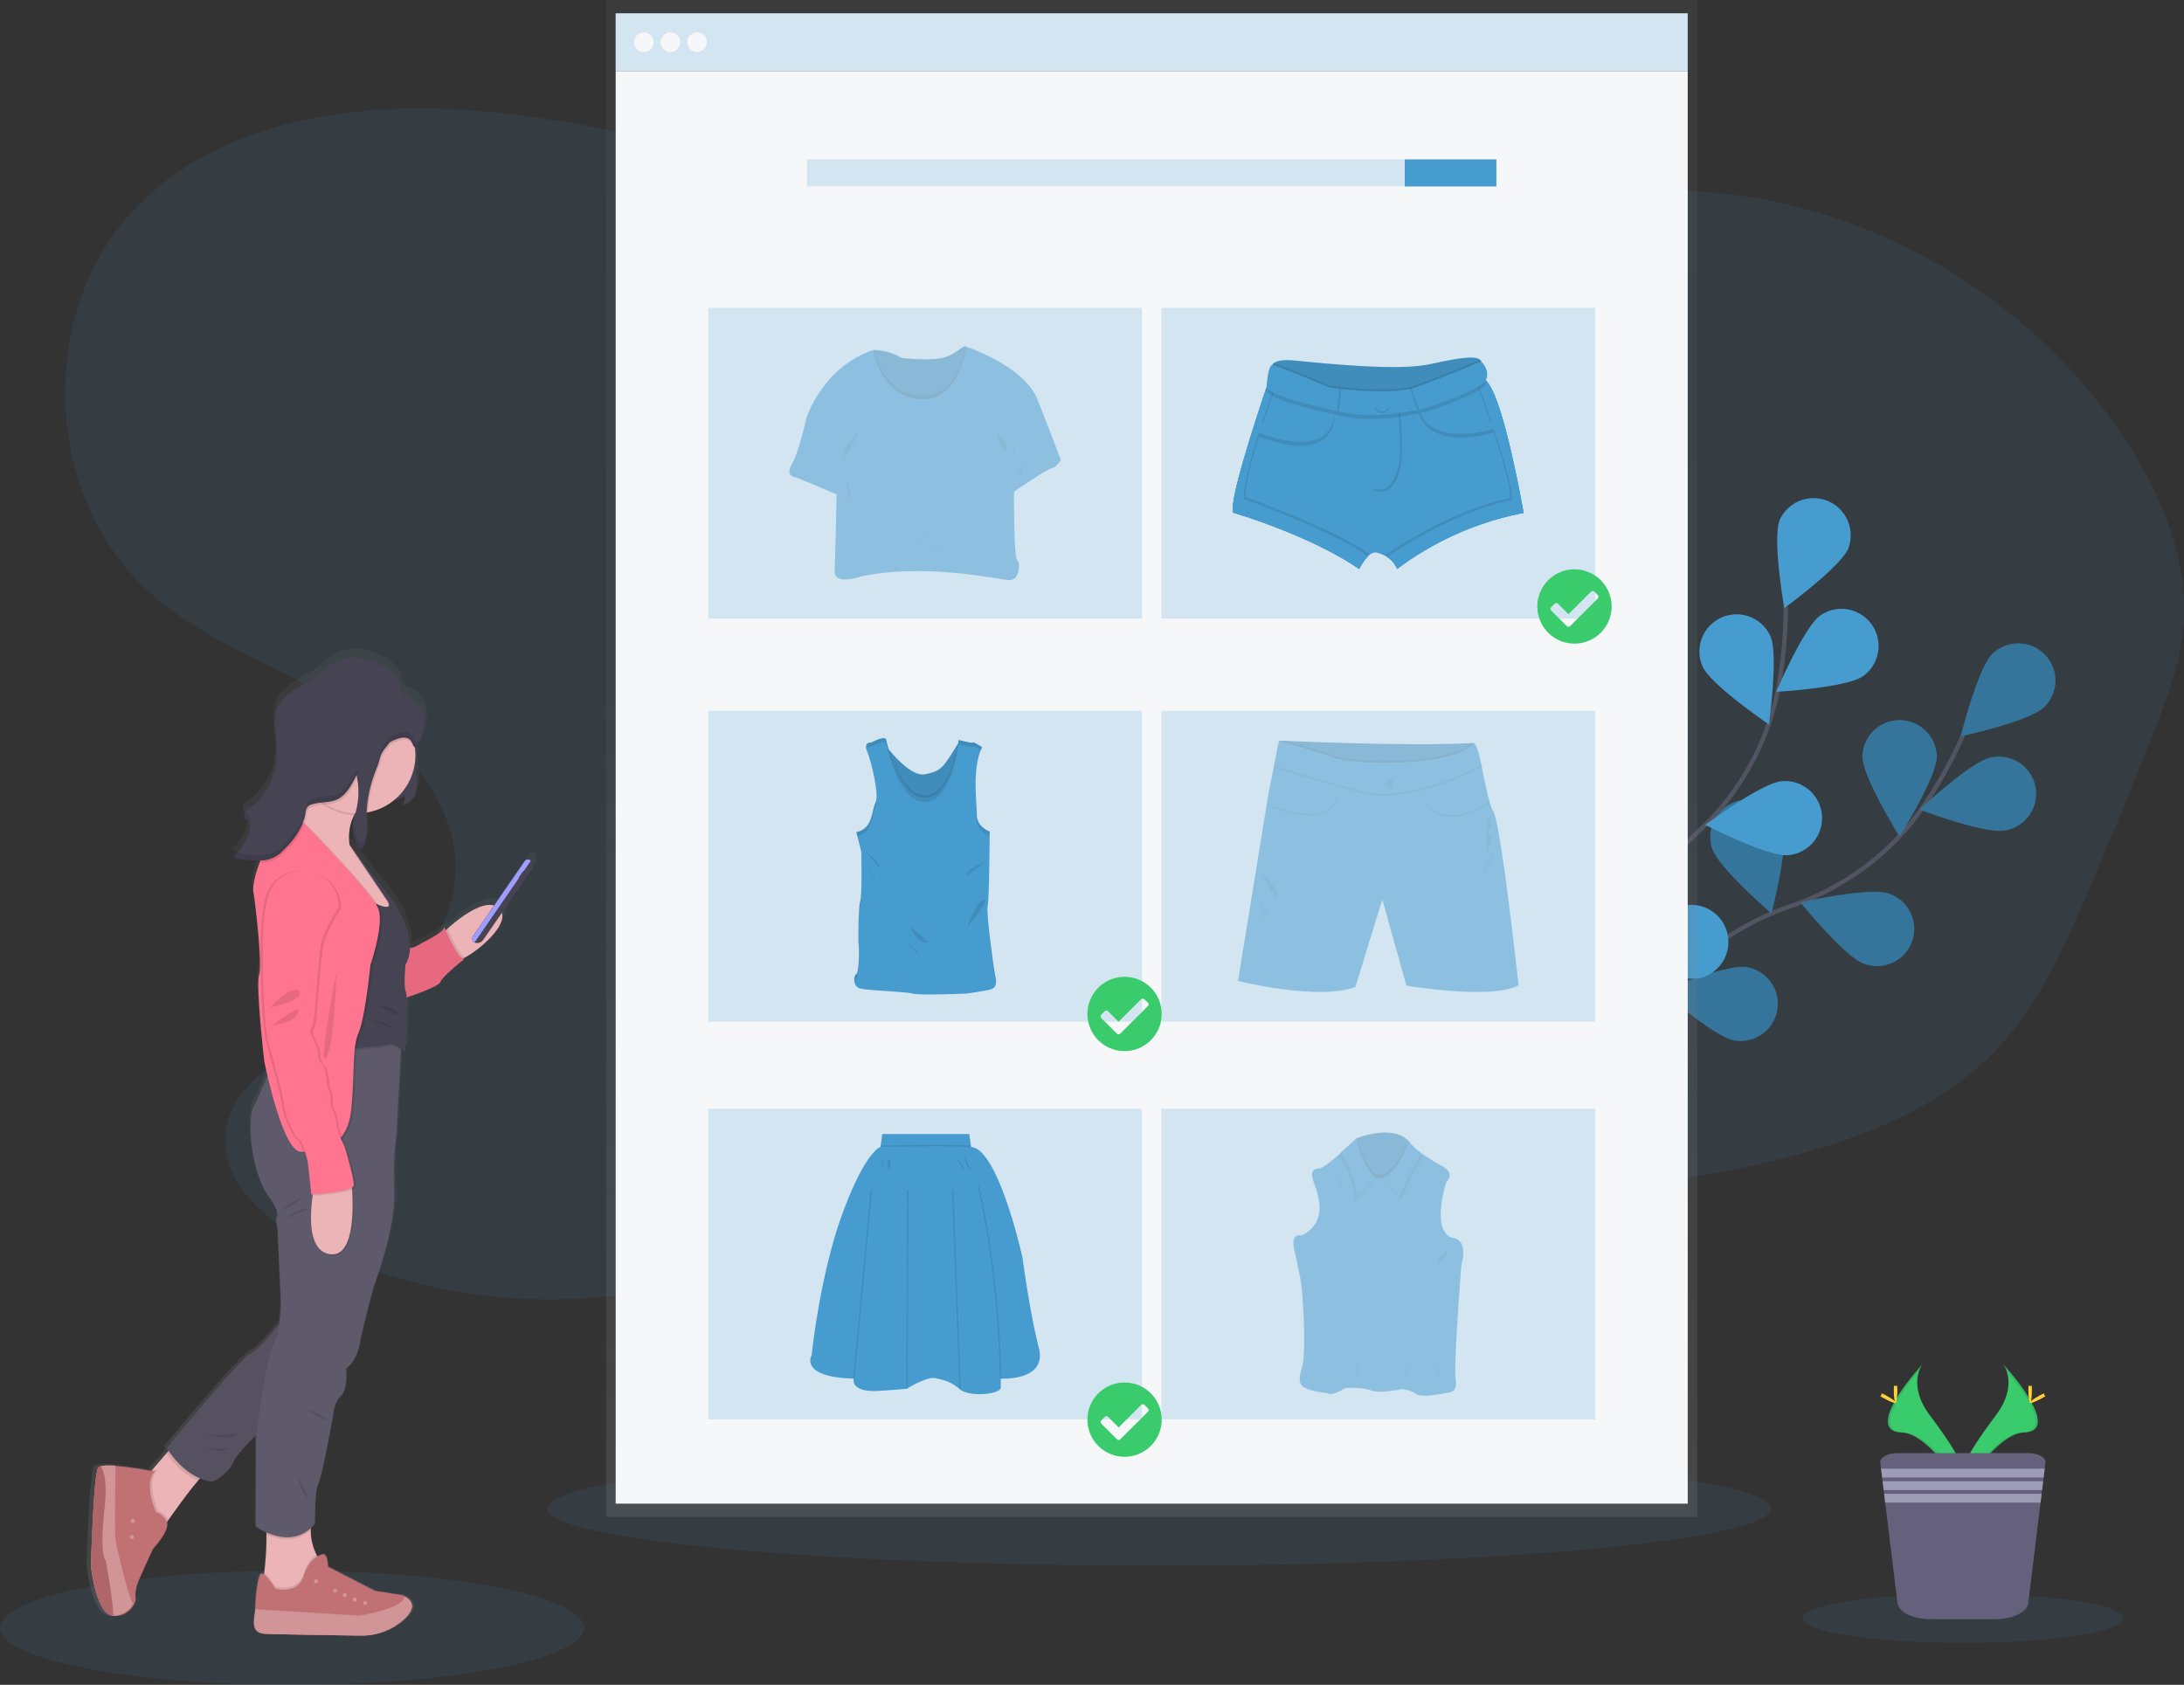 <svg xmlns="http://www.w3.org/2000/svg" xmlns:xlink="http://www.w3.org/1999/xlink" width="1015.56" height="783.53" viewBox="0 0 1015.56 783.53"><rect x="0" y="0" width="1015.56" height="783.53" fill="#333333" stroke="none"/><defs><linearGradient id="a" x1="535.54" x2="535.54" y1="705.46" gradientUnits="userSpaceOnUse"><stop offset="0" stop-color="gray" stop-opacity=".25"/><stop offset=".54" stop-color="gray" stop-opacity=".12"/><stop offset="1" stop-color="gray" stop-opacity=".1"/></linearGradient><linearGradient id="b" x1="237.19" x2="237.19" y1="818.89" y2="359.58" xlink:href="#a"/></defs><path fill="#479ccf" d="M637.08 126.32c-42.28 26.74-97.12 25-145.17 11.1s-92.2-38.69-139-56.3a490.89 490.89 0 0 0-122.13-28.76c-59.67-6.17-126.3 1.34-167.88 44.57-46.3 48.15-42.75 135 7.33 179.18 25.47 22.48 58.83 33.51 87.92 51.06s56 46.7 53.53 80.58c-2.29 31.36-28.95 55.43-56.54 70.53-21.33 11.67-47.6 24.41-50.17 48.58-2.48 23.39 19.6 41.72 40.69 52.14 68.8 34 153.56 33.67 222.09-.86 24.45-12.32 46.93-28.7 72.57-38.3 67.33-25.21 141.51.17 212.8 9.45a469.33 469.33 0 0 0 181-11.91c35.3-9.42 70.74-23.82 95.54-50.65 17.88-19.35 29-43.83 39.49-68q16.73-38.68 32.16-77.9c6.18-15.7 12.26-31.7 13.85-48.5 2.89-30.43-9.28-60.51-25.87-86.2-39.4-60.99-105.71-103.87-177.51-114.76s-147.79 10.4-203.49 56.93" opacity=".1"/><ellipse cx="135.74" cy="756.99" fill="#479ccf" opacity=".1" rx="135.74" ry="26.54"/><ellipse cx="538.99" cy="701.56" fill="#479ccf" opacity=".1" rx="284.54" ry="26.54"/><path fill="none" stroke="#535461" stroke-miterlimit="10" stroke-width="2" d="M732.13 512.6s39.89-70.66 100-91c25.21-8.55 47.22-24.62 62.27-46.58a207.22 207.22 0 0 0 18.38-33.07"/><path fill="#479ccf" d="M950.51 328.89c-6.85 6.64-38.73 13.51-38.73 13.51s7.83-31.65 14.67-38.3a17.273 17.273 0 0 1 24.06 24.79zm-18.03 57.29c-9.36 1.85-39.85-9.71-39.85-9.71s23.77-22.32 33.12-24.18a17.28 17.28 0 1 1 6.73 33.89zm-65.7 61.99c-9-3.12-29.5-28.49-29.5-28.49s31.79-7.28 40.8-4.16a17.28 17.28 0 1 1-11.3 32.65zm-60.21 35.71c-9.41-1.55-33.89-23.11-33.89-23.11s30.1-12.54 39.51-11a17.27 17.27 0 1 1-5.62 34.08zm59.47-132.11c0 9.54 17.26 37.21 17.26 37.21s17.28-27.66 17.29-37.2a17.28 17.28 0 0 0-34.55 0zm-69.92 42.63c2.85 9.1 27.59 30.34 27.59 30.34s8.22-31.56 5.37-40.66a17.288 17.288 0 1 0-33 10.32zm-62.28 50.79c1.27 9.46 22.08 34.57 22.08 34.57s13.43-29.71 12.16-39.17a17.274 17.274 0 1 0-34.24 4.6z"/><path d="M950.51 328.89c-6.85 6.64-38.73 13.51-38.73 13.51s7.83-31.65 14.67-38.3a17.273 17.273 0 0 1 24.06 24.79zm-18.03 57.29c-9.36 1.85-39.85-9.71-39.85-9.71s23.77-22.32 33.12-24.18a17.28 17.28 0 1 1 6.73 33.89zm-65.7 61.99c-9-3.12-29.5-28.49-29.5-28.49s31.79-7.28 40.8-4.16a17.28 17.28 0 1 1-11.3 32.65zm-60.21 35.71c-9.41-1.55-33.89-23.11-33.89-23.11s30.1-12.54 39.51-11a17.27 17.27 0 1 1-5.62 34.08zm59.47-132.11c0 9.54 17.26 37.21 17.26 37.21s17.28-27.66 17.29-37.2a17.28 17.28 0 0 0-34.55 0zm-69.92 42.63c2.85 9.1 27.59 30.34 27.59 30.34s8.22-31.56 5.37-40.66a17.288 17.288 0 1 0-33 10.32zm-62.28 50.79c1.27 9.46 22.08 34.57 22.08 34.57s13.43-29.71 12.16-39.17a17.274 17.274 0 1 0-34.24 4.6z" opacity=".25"/><path fill="none" stroke="#535461" stroke-miterlimit="10" stroke-width="2" d="M734.43 511.19s7.83-80.76 54.49-123.71a123 123 0 0 0 38.06-67.82 207 207 0 0 0 3.4-37.66"/><path fill="#479ccf" d="M859.63 254.77c-3.57 8.85-29.93 28-29.93 28s-5.68-32.11-2.11-41a17.27 17.27 0 0 1 32 12.91zm6.72 59.66c-7.8 5.49-40.36 7.28-40.36 7.28s12.69-30 20.49-35.53a17.27 17.27 0 0 1 19.87 28.25zm-34.91 83.28c-9.5.8-38.51-14.09-38.51-14.09s26.11-19.53 35.62-20.33a17.27 17.27 0 1 1 2.89 34.42zm-40.6 57.06c-9.23 2.39-40.34-7.38-40.34-7.38s22.44-23.67 31.67-26.06a17.273 17.273 0 0 1 8.67 33.44zm.82-144.9c3.87 8.72 30.86 27 30.86 27s4.59-32.28.73-41a17.277 17.277 0 0 0-31.59 14zm-46.64 67.34c6.3 7.16 37.53 16.55 37.53 16.55s-5.28-32.18-11.57-39.35a17.29 17.29 0 0 0-26 22.8zm-36.35 71.67c5 8.13 34.19 22.66 34.19 22.66s.24-32.61-4.75-40.74a17.274 17.274 0 1 0-29.44 18.08z"/><path fill="url(#a)" d="M281.84 0v705.46h507.4V0h-507.4z"/><path fill="#f6f7f9" d="M286.29 6.19h498.5v26.89h-498.5z"/><path fill="#479ccf" d="M286.29 6.19h498.5v26.89h-498.5z" opacity=".2"/><path fill="#f6f7f9" d="M286.29 33.08h498.5v666.19h-498.5z"/><circle cx="299.4" cy="19.63" r="4.56" fill="#f6f7f9"/><circle cx="311.76" cy="19.63" r="4.56" fill="#f6f7f9"/><circle cx="324.12" cy="19.63" r="4.56" fill="#f6f7f9"/><path fill="#479ccf" d="M375.26 74.15h320.55V86.7H375.26z" opacity=".2"/><path fill="#479ccf" d="M653.22 74.15h42.59V86.7h-42.59z"/><path fill="#479ccf" d="M329.32 330.62h201.72v144.49H329.32zm0-187.43h201.72v144.49H329.32zm0 372.42h201.72V660.1H329.32zm210.72-184.99h201.72v144.49H540.04zm0-187.43h201.72v144.49H540.04zm0 372.42h201.72V660.1H540.04z" opacity=".2"/><path fill="#3acc6c" d="M931.57 634.5s7.14 9.33-3.29 23.41-19 26-15.55 34.76c0 0 15.73-26.16 28.54-26.52s4.39-15.92-9.7-31.65z"/><path d="M931.57 634.5a11.49 11.49 0 0 1 1.46 2.92c12.5 14.68 19.15 28.38 7.14 28.73-11.18.32-24.61 20.32-27.82 25.37a11.06 11.06 0 0 0 .38 1.15s15.73-26.16 28.54-26.52 4.39-15.92-9.7-31.65z" opacity=".1"/><path fill="#ffd037" d="M944.84 646.39c0 3.28-.37 5.94-.82 5.94s-.83-2.66-.83-5.94.46-1.74.92-1.74.73-1.55.73 1.74z"/><path fill="#ffd037" d="M949.39 650.31c-2.88 1.57-5.4 2.52-5.61 2.12s1.94-2 4.82-3.57 1.75-.42 2 0 1.67-.09-1.21 1.45z"/><path fill="#3acc6c" d="M893.89 634.5s-7.14 9.33 3.29 23.41 19 26 15.55 34.76c0 0-15.73-26.16-28.54-26.52s-4.41-15.92 9.7-31.65z"/><path d="M893.89 634.5a11.49 11.49 0 0 0-1.46 2.92c-12.5 14.68-19.15 28.38-7.14 28.73 11.19.32 24.61 20.32 27.82 25.37a9.11 9.11 0 0 1-.38 1.15s-15.73-26.16-28.54-26.52-4.41-15.92 9.7-31.65z" opacity=".1"/><path fill="#ffd037" d="M880.62 646.39c0 3.28.37 5.94.83 5.94s.82-2.66.82-5.94-.46-1.74-.91-1.74-.74-1.55-.74 1.74z"/><path fill="#ffd037" d="M876.07 650.31c2.89 1.57 5.4 2.52 5.62 2.12s-1.95-2-4.83-3.57-1.75-.42-2 0-1.67-.09 1.21 1.45z"/><ellipse cx="912.73" cy="752.6" fill="#479ccf" opacity=".1" rx="74.6" ry="11.45"/><path fill="#65617d" d="M951.13 680.1l-.36 2.91-.5 4.12-.21 1.71-.5 4.12-.22 1.72-.5 4.11-5.71 46.8c-.51 4.18-7.33 7.43-15.57 7.43H897.9c-8.24 0-15-3.25-15.56-7.43l-5.72-46.82-.5-4.11-.21-1.72-.51-4.12-.21-1.71-.5-4.12-.36-2.91c-.28-2.31 3.45-4.31 8.07-4.31h60.67c4.65 0 8.35 2 8.06 4.33z"/><path fill="#9d9cb5" d="M950.77 683.01l-.5 4.11h-75.08l-.5-4.11h76.08zm-.71 5.83l-.5 4.12h-73.65l-.51-4.12h74.66zm-.72 5.83l-.5 4.12h-72.22l-.5-4.12h73.22z"/><path fill="#479ccf" d="M591.61 171.11s-1.83-4.57 10.51-3.43 47.77 5.08 63.09 1.63 24.45-4.55 23.54 0-26.51 14.83-26.51 14.83l-33.15 3.43-24.45-3.89-13.13-7.77z"/><path d="M688.78 169.31c-.92 4.55-26.51 14.83-26.51 14.83l-33.15 3.43-24.45-3.88-13.12-7.77.09-4.8a2 2 0 0 1 .7-2.21c1.13-1 3.77-1.78 9.81-1.22 12.35 1.14 47.77 5.07 63.09 1.62 12.48-2.81 20.86-4.06 23-2a2 2 0 0 1 .54 2z" opacity=".1"/><path fill="#479ccf" d="M708.48 238.54a143.09 143.09 0 0 0-58.82 26.05 10.91 10.91 0 0 0-4.69-5.57 16.47 16.47 0 0 0-4.76-2c-1.53-.39-3 .54-4.35 1.88a24.63 24.63 0 0 0-3.87 5.73c-23.31-16-58.67-26.21-58.67-26.21v-3.2c0-.63.11-1.39.23-2.25s.27-1.62.46-2.55c3-15.26 14.86-50.13 14.86-50.13h13.41l26 5.4 29.25-1.79 29.46-6.13 3.82-.8c6.37 5 13.6 40 16.44 54.9.36 1.89.64 3.45.85 4.6.25 1.3.38 2.07.38 2.07z"/><path fill="#479ccf" d="M578.16 231.93c.77-14.65 12.41-46.4 14.38-51.67h-3.67s-12.56 37-15.11 51.44a.36.36 0 0 0 0 .11c-.07.39-.14.77-.19 1.13-.12.86-.2 1.62-.23 2.25v3.2s35.36 10.22 58.67 26.21a24.63 24.63 0 0 1 3.87-5.73c-8.91-8.1-42.7-21.3-57.72-26.94zm129.94 4.5c-.09-.51-.2-1.1-.32-1.75-.15-.84-.33-1.79-.53-2.85-2.84-14.92-10.07-49.93-16.44-54.9l-3.82.8c2.32 6.23 17.27 46.91 16 54.85-25 5-50.34 21.25-58 26.44a10.91 10.91 0 0 1 4.69 5.57 143.09 143.09 0 0 1 58.82-26.05s-.15-.77-.4-2.11z"/><path d="M579.08 231.01c.76-14.65 12.41-46.4 14.38-51.66h-3.68s-12.56 37-15.11 51.43v.11q-.11.6-.18 1.14c-.12.86-.2 1.62-.23 2.25v3.2s35.35 10.21 58.67 26.21a24.21 24.21 0 0 1 3.86-5.73c-8.91-8.08-42.69-21.31-57.71-26.95z" opacity=".1"/><path fill="#479ccf" d="M578.16 231.93c.77-14.65 12.41-46.4 14.38-51.67h-3.67s-12.56 37-15.11 51.44a.36.36 0 0 0 0 .11c-.07.39-.14.77-.19 1.13-.12.86-.2 1.62-.23 2.25v3.2s35.36 10.22 58.67 26.21a24.63 24.63 0 0 1 3.87-5.73c-8.91-8.1-42.7-21.3-57.72-26.94z"/><path d="M707.19 235.51l-.32-1.75c-.16-.84-.33-1.78-.53-2.85-2.83-14.91-10.07-49.92-16.44-54.9l-3.81.81c2.32 6.23 17.27 46.91 16 54.85-25 5-50.35 21.25-58 26.43a10.93 10.93 0 0 1 4.69 5.58 142.94 142.94 0 0 1 58.81-26.06s-.15-.75-.4-2.11z" opacity=".1"/><path fill="#479ccf" d="M708.1 236.43c-.09-.51-.2-1.1-.32-1.75-.15-.84-.33-1.79-.53-2.85-2.84-14.92-10.07-49.93-16.44-54.9l-3.82.8c2.32 6.23 17.27 46.91 16 54.85-25 5-50.34 21.25-58 26.44a10.91 10.91 0 0 1 4.69 5.57 143.09 143.09 0 0 1 58.82-26.05s-.15-.77-.4-2.11z"/><path d="M586.85 198.34s23.2 14.6 28.62-6.78l5.16 1.38s1.7 23.69-35.32 10.17z" opacity=".1"/><path fill="#479ccf" d="M586.85 196.51s23.2 14.6 28.62-6.78l5.16 1.38s1.7 23.69-35.32 10.17z"/><path d="M659.85 192.25s3 17.47 34.79 9l-1.12-3.3s-21.71 9-29.58-6.63z" opacity=".1"/><path fill="#479ccf" d="M659.85 190.42s3 17.47 34.79 9l-1.12-3.3s-21.71 9-29.58-6.63z"/><path d="M638.69 192.02v36.46h5.64s7.8-2.81 7.62-19.2-1.37-20.8-1.37-20.8z" opacity=".1"/><path fill="#479ccf" d="M637.78 191.11v36.46h5.64s7.8-2.81 7.62-19.2-1.38-20.8-1.38-20.8z"/><path d="M690.78 178.77c-2.3 4.28-23.18 11.31-26.87 12.52l-.56.18s-1.32.34-3.53.8c-6.72 1.4-21.7 4-33 1.72-1.64-.32-3.34-.67-5.07-1l-4-.87c-13-2.89-26.45-6.67-28.84-10 0 0 .65-10.87 2.84-10.58s26.64 10.58 26.64 10.58l.35.05c.63.08 2.06.26 4.07.49 7.94.87 24.67 2.25 33.67-.16.43-.12.83-.24 1.22-.38.68-.23 1.39-.47 2.12-.74 11.58-4.1 28.92-11.44 28.92-11.44s4.58 4.12 2.04 8.83z" opacity=".1"/><path d="M688.78 169.31c-.92 4.55-26.51 14.83-26.51 14.83l-33.15 3.43-24.45-3.88-13.12-7.77.09-4.8a2 2 0 0 1 .7-2.21c4.35 1.32 26 10.43 26 10.43l.35.05c.63.08 2.06.26 4.07.49 7.94.87 24.67 2.25 33.67-.16.43-.12.83-.24 1.22-.38.68-.22 1.39-.47 2.12-.74 10.47-3.71 25.66-10.07 28.47-11.25a2 2 0 0 1 .54 1.96z" opacity=".1"/><path fill="#479ccf" d="M690.78 176.93c-2.3 4.28-23.18 11.3-26.87 12.51l-.56.19s-1.32.33-3.53.79c-6.72 1.4-21.7 4-33 1.72-1.64-.32-3.34-.67-5.07-1l-4-.87c-13-2.89-26.45-6.67-28.84-10 0 0 .65-10.87 2.84-10.57s26.64 10.57 26.64 10.57l.35.05c.63.08 2.06.27 4.07.49 7.94.87 24.67 2.25 33.67-.16.43-.12.83-.24 1.22-.38.68-.22 1.39-.47 2.12-.74 11.58-4.1 28.92-11.44 28.92-11.44s4.58 4.15 2.04 8.84z"/><circle cx="642.65" cy="188.48" r="3.66" opacity=".1"/><circle cx="642.65" cy="187.56" r="3.66" fill="#479ccf"/><path d="M623.68 180.77l-1 10.32-4-.87 1-9.94c.56.1 2 .29 4 .49z" opacity=".1"/><path fill="#479ccf" d="M622.78 180.77l-1 10.32-4-.87 1-9.94c.55.1 2 .29 4 .49z"/><path d="M663.02 189.44l-.56.19s-1.31.33-3.53.79l-3.41-9.79c.43-.12.84-.24 1.23-.38.68-.22 1.39-.47 2.12-.74z" opacity=".1"/><path fill="#479ccf" d="M663.94 189.44l-.56.19s-1.32.33-3.53.79l-3.41-9.79c.43-.12.83-.24 1.22-.38.68-.22 1.39-.47 2.12-.74z"/><g opacity=".5"><path fill="#479ccf" d="M406.02 162.77a26.4 26.4 0 0 1 13.29 3.69s12.18 1.48 18.82 0 10-6.64 11.26-5.17 1.29 15.32 1.29 15.32l-5.72 15.32-12.92 9.59-20.48-5.9-6.78-17.33z"/><path d="M450.68 176.63l-5.72 15.32-12.92 9.59-20.48-5.9-6.78-17.35 1.29-15.5h.3a27.12 27.12 0 0 1 13 3.7s12.18 1.48 18.82 0c6.31-1.4 9.63-6.14 11-5.34a.62.62 0 0 1 .21.16c1.28 1.46 1.28 15.32 1.28 15.32z" opacity=".1"/><path d="M450.68 176.63l-5.72 15.32-12.92 9.59-20.48-5.9-6.78-17.35 1.29-15.5h.3c1.14 4.89 6 20.33 21.48 21.42 15.92 1.11 20.44-17.83 21.38-23.05a.62.62 0 0 1 .21.16c1.24 1.45 1.24 15.31 1.24 15.31z" opacity=".1"/><path fill="#479ccf" d="M406.02 162.77s3.32 21.59 21.78 22.88 21.59-24.36 21.59-24.36 26.76 8.77 33 24.41 10.89 28.19 10.89 28.19-2 3.5-4.25 3.87-17.53 10.89-17.53 10.89-.18 29.9 1.48 31.74 1.11 9.78-3.88 9.41-39.49-8.12-69-1.66c0 0-12.36 4.43-12-2.77s.92-35.43.92-35.43-18.64-8.12-19.74-8.12-3.88-1.46-.93-6.27 6.65-21.22 6.65-21.22 7.4-23.56 31.02-31.56z"/><path d="M463.41 201.54s5.54 4.06 4.25 7.2-4.25-7.2-4.25-7.2zm8.12 3.9a10 10 0 0 0 0 5.51m3.69 4.62s.74 5-1.47 5.53m-73.82-20.85s-10.33 9-6.83 12.55m.37 9.23s-.17 9.41 2.68 10.15m27.03 21.4s7-4.79 8.86-4.61m-1.86 9.6s7.58-5.36 9.61-5" opacity=".1"/></g><g opacity=".5"><path fill="#479ccf" d="M594.78 344.42s60.38 2.86 90.4 1.1l-.66 7.92-53.12 7-15.72-4.84z"/><path d="M685.22 345.52l-.66 7.92-53.11 7-15.73-4.84-20.94-11.18s1.24.07 3.45.16c13.1.57 60.27 2.41 86.17 1z" opacity=".1"/><path fill="#479ccf" d="M706.12 458.14c-11.66 7-52.13.22-52.13.22l-11.22-40-12.54 40.69c-17.81 6.38-54.55-2.86-54.55-2.86l14.3-88 2.47-12.13 2.33-11.64 22.66 6.82s6.81 4.62 35.19 3.3 32.55-9 32.55-9c1.25.36 2.44 4.77 3.64 10.25 1.74 8 3.51 18.26 5.6 21.65 3.56 5.7 11.7 80.7 11.7 80.7z"/><path d="M688.86 356.65c-25.3 13.89-47.08 13.51-47.08 13.51-5.39.66-49.33-13.23-49.33-13.23l2.33-11.63 22.66 6.82s6.81 4.62 35.19 3.3 32.55-9 32.55-9c1.29.35 2.48 4.75 3.68 10.23z" opacity=".1"/><path d="M685.22 345.52l-.66 7.92-53.11 7-15.73-4.84-20.94-11.18s1.24.07 3.45.16l19.2 5.78s6.81 4.62 35.19 3.3c22.29-1 29.65-6 31.78-8.09z" opacity=".1"/><path fill="#479ccf" d="M688.86 355.77c-25.3 13.89-47.08 13.51-47.08 13.51-5.39.66-49.33-13.23-49.33-13.23l2.33-11.63 22.66 6.82s6.81 4.62 35.19 3.3 32.55-9 32.55-9c1.29.34 2.48 4.75 3.68 10.23z"/><circle cx="646.07" cy="364.87" r="2.31" opacity=".1"/><circle cx="646.07" cy="363.99" r="2.31" fill="none" stroke="#479ccf" stroke-miterlimit="10"/><path d="M587.01 405.35s4.07 12.1 6.93 11.88-6.93-11.88-6.93-11.88zm-2.64 11.88s2.53 7.26 5.17 8.47m-5.17-.88s4 5.06 6.37 6.27m101.04-52.02s3.74 5.61 0 6.82m1.7 2.3c-4.34-5.15-1.66 7-1.66 7s2.77-5.68 1.66-7zm2.19 6.27s-6.6 9.79-5.28 10.89m-82.03-26.07c-8.09 0-16.53-3.66-17-3.88l.36-.81c.16.08 16.31 7.09 25.05 1.83 3.3-2 5.15-5.52 5.51-10.5l.88.07c-.38 5.28-2.38 9-5.94 11.18a17 17 0 0 1-8.86 2.11z" opacity=".1"/><path fill="#479ccf" d="M608.36 378.4c-8.09 0-16.53-3.66-17-3.88l.36-.8c.16.07 16.31 7.08 25.05 1.82 3.3-2 5.15-5.52 5.51-10.5l.88.07c-.38 5.28-2.38 9-5.94 11.18a17 17 0 0 1-8.86 2.11z"/><path d="M674.78 379.94a13.69 13.69 0 0 1-6-1.29c-6.56-3.16-7.62-10.9-7.67-11.23l.88-.11c0 .08 1.05 7.61 7.18 10.55 5.46 2.63 13.21 1 23-5l.45.75c-6.97 4.22-12.94 6.33-17.84 6.33z" opacity=".1"/><path fill="#479ccf" d="M674.78 379.06a13.69 13.69 0 0 1-6-1.29c-6.56-3.16-7.62-10.9-7.67-11.23l.88-.11c0 .08 1.05 7.61 7.18 10.55 5.46 2.63 13.21 1 23-5l.45.75c-6.97 4.22-12.94 6.33-17.84 6.33z"/></g><path fill="#479ccf" d="M411.12 345.77s11.35 15.85 19.06 14.31 8.47-3.23 15.32-14.31l5.62 12.93-6.62 16-7.84 10.15-16.62-2.61-5.38-18.16z"/><path d="M451.12 358.69l-6.62 16-7.84 10.15-16.62-2.61-5.38-18.16-3.54-18.3s1 1.38 2.56 3.28c3.81 4.55 11.06 12.11 16.5 11 7.6-1.52 8.45-3.19 15.05-13.86l.27-.45z" opacity=".1"/><path d="M451.12 358.69l-6.62 16-7.84 10.15-16.62-2.61-5.38-18.16-3.54-18.3s1 1.38 2.56 3.28c2.48 8 7.81 20.83 16.5 20.72 9.81-.11 13.77-16.36 15.05-23.55l.27-.45z" opacity=".1"/><path fill="#479ccf" d="M405.12 345.3s-3.85-.46-1.85 4.31 5.69 20.46 3.85 23.69-.92 12-8.92 13.7l2.3 9.07s.46 20-.46 22.93-1.08 19.07-.77 20.76.16 12.77-1.07 13.24-2 5.84 2 6.76 21.07 1.39 24.15 2.31 24.92 0 24.92 0 9.23-1.23 11.54-2 2.77-2.61 2-6.15-4.31-29.23-3.54-32.46.93-34.77.93-34.77-6-2-6-7.85-2.31-21.54 2.46-31.38c0 0-3.85-2.64-4.46-2.17s-6.42-1.22-6.42-1.22-3 26.77-15.55 26.92-18.14-26.92-18.14-26.92.11-2.46-6.97 1.23z"/><path d="M423.27 431.15s2.59 6.31 6.91 7.23-6.91-7.23-6.91-7.23zm-4 4.92s8.36 6.77 8 8.16m-24.77-48.16s6.62 4.46 6.62 7.69m-2.16 6.31s-1.84-6.46-3.07-7.84m0 10.3s2.77 5.54 3.07 7.08m50.62-18.31s-8.61 2.62-7.85 5.85m-.04 24s11.28-13.08 7.89-12.77-7.89 12.77-7.89 12.77zm4.5-52.31c0-2.7-.49-7.5-.55-12.85-.06 6.14.55 11.82.55 14.85 0 5.72 5.73 7.75 6 7.84v-2s-6-1.99-6-7.84zm8.59 77.08a15.57 15.57 0 0 1 .27 1.59 10 10 0 0 0-.27-3.59c-.66-3-3.34-22.26-3.62-29.78-.3 5.14 2.92 28.42 3.62 31.78zm-63.65-19.95c0-5.49.31-13.06.91-15 .49-1.56.59-7.94.58-13.58 0 5.06-.15 10.2-.58 11.58-.68 2.18-.94 11.56-.91 17zm5.99-88.67c7.07-3.69 6.92-1.23 6.92-1.23s5.54 27.08 18.14 26.92 15.6-26.92 15.6-26.92 5.85 1.69 6.46 1.22 2.66 1 3.79 1.72c.21-.53.43-1.05.68-1.55 0 0-3.85-2.64-4.47-2.17s-6.46-1.22-6.46-1.22-3 26.77-15.55 26.92-18.14-26.92-18.14-26.92.15-2.46-6.92 1.23c0 0-3.13-.36-2.26 3.09.5-1.29 2.21-1.09 2.21-1.09zM398.19 455c1-.37 1.27-7.22 1.21-11-.05 3.8-.4 8.69-1.21 9s-1.2 2-.89 3.63c.16-.86.48-1.49.89-1.63zm8.93-79.7a8.6 8.6 0 0 0 .47-4.11 5.27 5.27 0 0 1-.47 2.11c-1.85 3.23-.93 12-8.93 13.7l.48 1.88c7.48-1.94 6.64-10.41 8.45-13.58z" opacity=".1"/><path fill="#479ccf" d="M451.56 533.41c-3.78 6.88-42.15 0-42.15 0l.1-.69.76-5.33h40.43l.77 5.32z"/><path d="M451.56 533.41c-3.78 6.88-42.15 0-42.15 0l.1-.69c1.84 0 29.6-.66 42 0z" opacity=".1"/><path fill="#479ccf" d="M409.41 533.41s-6.88 1.72-17.55 30.62-14.45 66.24-14.45 66.24-6 10.16 19.61 10.84c0 0-2.06 6.71 12.39 5.68s12.37-1.02 12.37-1.02 9.29-5.85 13.42-4.82 6.71 1.38 11.18 5.16 18.76 2.24 18.93-.68a27 27 0 0 0 0-4.31s21.85 1.38 17.72-14.45-7.57-41.81-7.57-41.81-11.18-50.75-23.92-51.44-42.13-.01-42.13-.01z"/><path d="M396.712 641.132l8.094-87.747.687.063-8.094 87.747zm24.7 4.576l.355-92.39.69.003-.355 92.39zm21.258-92.383l.689-.025 3.449 92.735-.69.026zm22.31 87.795c-1.2-52.85-10.2-89.03-10.31-89.35l.67-.17c.09.36 9.14 36.61 10.33 89.55zm-54.37-102.55s-1.2.69 0 4m3.45-4s-3.27 2.06 0 5.51m30.62-5.51s4.47 4.3 3.44 5.51m.16-6.54s.7 5.16 3.28 6.54" opacity=".1"/><g opacity=".5"><path fill="#479ccf" d="M630.9 529.29s16.88-6.72 24.18 1.48-5 18.18-5 18.18l-5.16 10.3-12.14-1.33-2.86-14.24z"/><path d="M650.08 548.9l-5.16 10.3-12.14-1.29-2.86-14.23 1-14.39.27-.1c2.14-.79 16.59-5.83 23.5 1.11a5.35 5.35 0 0 1 .41.42c7.28 8.16-5.02 18.18-5.02 18.18z" opacity=".1"/><path d="M650.08 548.9l-5.16 10.3-12.14-1.29-2.86-14.23 1-14.39.27-.1c2.09 11.45 7.67 16.28 8.61 17l.14.1 3.43-.28c6.67-3.68 10.19-12.43 11.32-15.74a5.35 5.35 0 0 1 .41.42c7.28 8.19-5.02 18.21-5.02 18.21z" opacity=".1"/><path fill="#479ccf" d="M679.56 588.12s-3.72 47.38-2.71 53.1-2.15 6.15-2.15 6.15-13.46 3-16 1-6.87-2.39-6.87-2.39-10 2.29-14.46.58-11.88-1-11.88-1-5.72 3.44-7.3 2.72-3.58-.43-8.16-1.71-7.16-2.44-4.73-10.31.3-32.78.15-35.79-1.57-10.3-3.58-19 3.43-6.87 3.43-6.87c12.75-6.58 7.45-19.47 5.45-25.19s1.14-6 2.71-6 7.59-5.15 7.59-5.15l2.44-2.19 7.44-6.68c1.85 12.51 7.85 17.76 8.85 18.54l.14.11 3.43-.29c8.3-4.57 11.73-17 11.73-17 1 1.7 3.23 3.64 5.72 5.44a98 98 0 0 0 10.17 6.3c6 3.58 1.58 7.16 1.58 7.16-7.3 24.9 3 26 3 26 7.59 1.12 4.01 12.47 4.01 12.47z"/><path d="M623.31 543.46s-2.15 1.15-2.15 2.43m3.44 0s-2.86 3-2.36 3.87m2.36.01s-2.15 2.29-1.29 3.58m15.61-3.7l-9 8.69c-.33-9.66-5-17.39-7.3-20.65l7.44-6.68c1.82 12.61 7.87 17.86 8.86 18.64z" opacity=".1"/><path fill="#479ccf" d="M639.78 547.93l-9 8.7c-.32-9.67-5-17.39-7.29-20.66l7.44-6.68c1.85 12.61 7.85 17.86 8.85 18.64z"/><path d="M661.66 537.88c-3.6 5.62-10.29 20.46-10.29 20.46l-7.16-8.87c8.3-4.58 11.73-17 11.73-17 1 1.66 3.23 3.6 5.72 5.41z" opacity=".1"/><path fill="#479ccf" d="M660.78 536.16c-3.59 5.63-10.29 20.47-10.29 20.47l-7.14-8.86c8.3-4.57 11.73-17 11.73-17 1 1.65 3.23 3.59 5.7 5.39z"/><path d="M655.52 627.91s-1.53 13-2.41 13.74m15-11.45s1.72 9.3 1 11.45m-37.64-10.88s-1.57 8.73 0 9.73m-9.29-11.02s-1.3 10.31-1 12.17m49.08-62.41s-4 3.15-3.72 4m6.58-1.99s-7.66 6.44-3.83 5.72 3.83-5.72 3.83-5.72z" opacity=".1"/></g><path fill="url(#b)" d="M341 455l.05-.07-.09-.07-.54-.36.11.08a1.79 1.79 0 0 0-2.36.52l-.22.31-12.15 17.48-2.12 3.11c-6.41-1.93-16.82 6.19-22.09 10.85-.33.29-.64.56-.92.82-.42-.94-.67-1.54-.67-1.54-.26 2.86-10.36 7.15-12.72 8.71a8.5 8.5 0 0 1-3.52 1.18c.34-10.87-8.07-22.31-8.07-22.31l-20.55-26.15a23.08 23.08 0 0 1 2.1-13.87c.17-.34.34-.68.53-1h.1a22.74 22.74 0 0 0-1.29 6.83c.05 1.77 1.69 10.35 4 10a1.26 1.26 0 0 0 1.18-.56c1.84-2.14 2-5.78 1.91-9.15a18.75 18.75 0 0 1-.33 2.95c.15-2.8-.17-5.76-.17-7.87 0-.84 0-1.67.06-2.51h.51a27.61 27.61 0 0 0 12.55-5.82 6.73 6.73 0 0 0 4.72-2.21 4.59 4.59 0 0 1-.89 4.28c2.75-.13 5.08-2.27 6.14-4.78a16.68 16.68 0 0 0 .78-8 55.59 55.59 0 0 1-.59-8.13 29.91 29.91 0 0 0 .24-4.43 8.54 8.54 0 0 0-.24-1.34h.08a2 2 0 0 0 1.43-.56c1.14-.88 1.51-2.6 1.8-3.92a33.38 33.38 0 0 0 1.06-9.31c-.06.95-.18 1.91-.32 2.86.25-3.6-.25-7.1-2.63-9.71-1.64-1.79-3.93-2.84-6.13-3.89a4.49 4.49 0 0 1-2-1.43 5.79 5.79 0 0 1-.62-2.48c-.77-5.26-5.72-8.92-10.65-11-6.34-2.76-14-3.94-20.05-.66-3 1.59-5.3 4.08-8 6.11-3.38 2.57-7.28 4.37-10.89 6.61s-7 5.08-8.77 8.94c-2.65 6-.66 12.8-.33 19.31.53 10.25-3.69 21-12.05 27a10.81 10.81 0 0 0-2.65 2.29 2.86 2.86 0 0 0-.22 3.27c.43.56 1.11.88 1.58 1.41.95 1.08.76 2.73.39 4.11a25.77 25.77 0 0 1-7 11.86c.15 1.06 1.46 1.48 2.53 1.64a58.25 58.25 0 0 0 8.55.62h1.23c-.13.33-.27.68-.41 1.05-1.55 4.08-3.56 10.36-2.89 14.2 1 6.06 4.2 33.77 2.62 38.63s2.54 40.1 2.54 40.1.55 2.72 1.5 6.78c-2.47 5.82-5.29 12.28-6.7 14.87-2.84 5.19-1.44 31.69 8.35 43.47 0 0 4 5.72 3 7.79s.18 5.72.18 5.72l1.55 34.29a88.88 88.88 0 0 1-.72 10.48c-4.18 5.17-10.62 12.71-13.65 13.94-4.69 1.91-39.67 44.34-39.67 44.34s.28.51.83 1.34l-1 1.14-6.71 7.78-.53.61c-1.26-.24-9.65-1.76-16.3-2.24h-.66v-.12a24.88 24.88 0 0 0-7 .19 2.25 2.25 0 0 0-1.16.6c-2.27 2.78-3.49 46.42-3.49 46.42s2.42 21.85 10 23.07a4 4 0 0 0 1.2.22h.33c5.4-.4 7.88-3.49 9-5.61a8.69 8.69 0 0 0 .75-2s-.88-3.89 1.48-9.26S162 778 162 778s8-8.41 6.57-12.49c.22-.33.48-.69.76-1.1 3-4.28 9.08-12.73 14-18.37.32-.38.64-.73 1-1.08a24.56 24.56 0 0 0 5.58 1.61s7.52-2.94 10.31-9.52c1.19-2.8 5.86-7.76 10.83-12.53l-.16 1.27-.17 41.74a29.83 29.83 0 0 0 5.14 2.83v1a134 134 0 0 1-1.08 17.79l-.15.93c-.62-.44-1.16-.59-1.5-.25-1.54 1.56-2.5 11.52-2.59 16.11v.46c-.25 4.58-2.86 11.24 5 11.58 5.88.25 31.23.63 44.79.83a30.15 30.15 0 0 0 20-7.09c4.31-3.69 6.92-8.08 1.05-11.31-.36-.2-.74-.39-1.16-.58l-13-2-22.21-11.34s-.13-6.86-2.8-5.72a7.5 7.5 0 0 0-2.25.89c-.13-.25-.27-.52-.4-.8a25.55 25.55 0 0 1-2.74-11.56c0-.36 0-.73.05-1.1a22.09 22.09 0 0 0 1.84-1.89s-.17-15.59 1.58-18.53 7.17-32.74 7.17-32.74.17-5.54 3.67-8.83 2.27-12.82 2.27-12.82 4.9-2.6 6.47-11.08 6.65-27 6.65-27 10.49-27.37 9.8-44.68 1-26.33 1-26.33l2.18-40.24v-.62c.87.66 1.46 1.2 1.46 1.2v-.44c.32.27.5.44.5.44s1.12-18.26.74-25.5c6.12-2.08 15.44-5.5 16-7.24.78-2.59 11.28-10.78 11.28-10.78a1.74 1.74 0 0 1-.64-.24c.33-.15.67-.33 1-.52 6.88-3.68 19.66-14.44 17.51-21l14-20.09A3.41 3.41 0 0 0 341 455z" transform="translate(-92.22 -58.23)"/><path fill="#ecb4b6" d="M216.21 445.29a9.12 9.12 0 0 1-3.35 1.27c-4.37.13-8-11.7-8-11.7s1.24-1.26 3.22-3c5.86-5.21 18.15-14.83 23.91-9.45 6.5 6.01-8.21 18.81-15.78 22.88zm-66.43 282.13l-16.13 17.41s-14.92.17-12-8.06a30.09 30.09 0 0 0 1.24-5.48 134.65 134.65 0 0 0 1.05-17.62c0-3.86-.06-6.57-.06-6.57s23.49-10.29 21.09.43a20.15 20.15 0 0 0-.48 4.08 25.54 25.54 0 0 0 2.68 11.45 25.91 25.91 0 0 0 2.61 4.36z"/><path d="M149.78 727.42l-16.13 17.41s-14.92.17-12-8.06a30.09 30.09 0 0 0 1.24-5.48c2.13 1.65 5.19 6.51 5.19 6.51s10.29 3 13.12-6c1.58-5 4.08-7.53 6-8.74a25.91 25.91 0 0 0 2.58 4.36z" opacity=".1"/><path fill="#c17174" d="M187.2 753.64a29.34 29.34 0 0 1-19.64 7c-13.3-.19-38.15-.58-43.92-.82-7.72-.34-5.16-6.93-4.91-11.47v-.45c.09-4.55 1-14.41 2.54-15.95s6.81 6.86 6.81 6.86 10.29 3 13.12-6 8.58-9.87 8.58-9.87c2.61-1.13 2.74 5.66 2.74 5.66l21.78 11.23 12.78 2c.41.19.78.38 1.13.57 5.78 3.24 3.22 7.58-1.01 11.24z"/><circle cx="146.96" cy="735.39" r=".94" fill="#fff" opacity=".25"/><circle cx="155.8" cy="739.77" r=".94" fill="#fff" opacity=".25"/><circle cx="160.34" cy="741.8" r=".94" fill="#fff" opacity=".25"/><circle cx="169.77" cy="745.42" r=".94" fill="#fff" opacity=".25"/><circle cx="164.97" cy="743.88" r=".94" fill="#fff" opacity=".25"/><path fill="#c17174" d="M187.2 753.64a29.34 29.34 0 0 1-19.64 7c-13.3-.19-38.15-.58-43.92-.82-7.72-.34-5.16-6.93-4.91-11.47l48.47 3s19.85-3 21-8.92c5.79 3.21 3.23 7.55-1 11.21z"/><path fill="#fff" d="M187.2 753.64a29.34 29.34 0 0 1-19.64 7c-13.3-.19-38.15-.58-43.92-.82-7.72-.34-5.16-6.93-4.91-11.47l48.47 3s19.85-3 21-8.92c5.79 3.21 3.23 7.55-1 11.21z" opacity=".25"/><path fill="#ecb4b6" d="M96.97 683.69a33.47 33.47 0 0 0-4.86 4.88c-4.81 5.58-10.76 14-13.71 18.18-1.14 1.64-1.83 2.67-1.83 2.67l-6.44-.95s-6.94-10.63-6.85-10.88 5.5-11.67 5.5-11.67l2.09-2.45 6.59-7.7 3-3.48s22.32 7.2 16.51 11.4z"/><path d="M78.4 706.77c-1.14 1.64-1.83 2.67-1.83 2.67l-6.44-.95s-6.94-10.63-6.85-10.88 5.5-11.69 5.5-11.69l2.09-2.45.68.13h1.64c-5.75 6 .42 19.2.42 19.2s2.66.25 4.79 3.97z" opacity=".1"/><path fill="#c17174" d="M71.21 720.21s-4.29 9.26-6.61 14.58-1.46 9.17-1.46 9.17a9 9 0 0 1-.73 2 10.1 10.1 0 0 1-8.78 5.56h-.42c-7.82-.2-10.3-22.9-10.3-22.9s1.2-43.21 3.43-46a2.14 2.14 0 0 1 1.13-.6 24 24 0 0 1 6.89-.19c7.07.51 16.16 2.25 16.16 2.25h1.63c-5.75 6 .42 19.21.42 19.21s2.75.25 4.89 4.11-6.25 12.81-6.25 12.81z"/><circle cx="61.77" cy="707.35" r=".94" fill="#fff" opacity=".25"/><circle cx="61.3" cy="714.84" r=".94" fill="#fff" opacity=".25"/><path fill="#c17174" d="M61.78 745.77a10.1 10.1 0 0 1-8.78 5.56h-.41c-7.82-.2-10.31-22.9-10.31-22.9s1.2-43.21 3.43-46a2.14 2.14 0 0 1 1.13-.6 24 24 0 0 1 6.89-.19c-.13 7.77-.5 32.32 0 34.76s4.93 22.86 8.05 29.37z"/><path fill="#fff" d="M61.78 745.77a10.1 10.1 0 0 1-8.78 5.56h-.41c-7.82-.2-10.31-22.9-10.31-22.9s1.2-43.21 3.43-46a2.14 2.14 0 0 1 1.13-.6 24 24 0 0 1 6.89-.19c-.13 7.77-.5 32.32 0 34.76s4.93 22.86 8.05 29.37z" opacity=".25"/><path fill="#c17174" d="M52.58 751.35c-7.82-.2-10.31-22.9-10.31-22.9s1.2-43.21 3.43-46a2.14 2.14 0 0 1 1.13-.6c1.64 2.44 3.08 7.84 1.78 19.72-2.44 22.51.5 23.93.5 23.93s3.67 19.13 3.47 25.85z"/><path d="M52.58 751.35c-7.82-.2-10.31-22.9-10.31-22.9s1.2-43.21 3.43-46a2.14 2.14 0 0 1 1.13-.6c1.64 2.44 3.08 7.84 1.78 19.72-2.44 22.51.5 23.93.5 23.93s3.67 19.13 3.47 25.85zm163.63-306.06a9.12 9.12 0 0 1-3.35 1.27c-4.37.13-8-11.7-8-11.7s1.24-1.26 3.22-3c1.43 3.2 5.37 11.83 8.13 13.43z" opacity=".1"/><path fill="#ff748e" d="M188.17 441.03s3.6.26 5.91-1.28 12.22-5.79 12.48-8.62c0 0 5.91 14.4 9.26 14.92 0 0-10.29 8.1-11.06 10.67s-20.84 8.88-20.84 8.88z"/><path d="M188.17 441.03s3.6.26 5.91-1.28 12.22-5.79 12.48-8.62c0 0 5.91 14.4 9.26 14.92 0 0-10.29 8.1-11.06 10.67s-20.84 8.88-20.84 8.88zm-91.2 242.66a33.47 33.47 0 0 0-4.86 4.88c-7.76-3.25-12.76-9.89-14.66-12.8l3-3.48s22.33 7.2 16.52 11.4z" opacity=".1"/><path fill="#5e5a6b" d="M133.67 610.77s-12.58 16.81-17.18 18.7-38.89 43.9-38.89 43.9 7.37 13.55 20.92 15.77c0 0 7.37-2.91 10.12-9.43s24.35-24.94 24.35-24.94z"/><path d="M133.67 610.77s-12.58 16.81-17.18 18.7-38.89 43.9-38.89 43.9 7.37 13.55 20.92 15.77c0 0 7.37-2.91 10.12-9.43s24.35-24.94 24.35-24.94z" opacity=".1"/><path d="M95.56 667.02a54.84 54.84 0 0 0 11.45 0c6.77-.65 1.67 3.47-11.45 0zm-3.09 4.37s9 5.14 12.48 2.57-3.35 2.48-12.48-2.57zm52.52 36.14a20.15 20.15 0 0 0-.48 4.08c-6.95 6.31-15.32 4.36-20.55 2.06 0-3.86-.06-6.57-.06-6.57s23.49-10.33 21.09.43z" opacity=".1"/><path fill="#5e5a6b" d="M186.66 483.82l-.25 4.74-2.14 39.85s-1.72 8.92-1 26.06-9.64 44.3-9.64 44.3-5 18.35-6.52 26.75-6.34 11-6.34 11 1.2 9.43-2.23 12.69-3.6 8.74-3.6 8.74-5.32 29.5-7 32.42-1.55 18.35-1.55 18.35c-11.14 13.2-27.43 1.2-27.43 1.2l.17-41.33s4.63-38.07 8.06-43.39 3.43-19.89 3.43-19.89l-1.53-34s-1.22-3.6-.17-5.66-2.93-7.71-2.93-7.71c-9.61-11.67-11-37.91-8.19-43s11.12-25.72 11.12-25.72l11.47-6.69 20.73.61z"/><path d="M137.88 685.92s2.71 9.39 4.89 10.42-4.89-10.42-4.89-10.42zm3.73-31.25s7 5.54 10 5.53-10-5.53-10-5.53z" opacity=".1"/><path fill="#ecb4b6" d="M183.92 422.51v11.32l-7.47-3.22-7.45-3.21-16.22-15.95s-12.83-8.33-19.69-15.92c-3.92-4.33-5.89-8.42-2.44-10.58a21.5 21.5 0 0 0 4.49-3.93 73.82 73.82 0 0 0 8.94-13.2c.11-.19.22-.38.32-.57 3.34-6.13 5.55-11.36 5.55-11.36s9.4 3 15.44 7.28c.49.34.95.69 1.39 1.05 3.37 2.76 5.05 6 1.94 9.16a24 24 0 0 0-2.21 2.64 21.67 21.67 0 0 0-1.38 2.16c-.18.34-.36.67-.52 1a23.06 23.06 0 0 0-2.06 13.73z"/><path fill="#464353" d="M182.55 341.77c.39.68.93 1.26 1.29 1.95a9.37 9.37 0 0 1 .57 4.8 27.3 27.3 0 0 0 .5 7.66c.53 2.26 1.52 4.44 1.6 6.76.11 3.27-1.59 6.3-3.23 9.13a6.57 6.57 0 0 0 4.7-2.19 4.56 4.56 0 0 1-.86 4.23c2.69-.13 5-2.25 6-4.73a16.49 16.49 0 0 0 .77-8 54.6 54.6 0 0 1-.58-8.05 29.43 29.43 0 0 0 .23-4.39c-.25-2.91-2-5.44-3.76-7.8l-3.48-4.78a2.46 2.46 0 0 0-1-.91c-3.29-1.4-3.67 4.66-2.75 6.32z"/><path d="M168.78 373.38a24 24 0 0 0-2.21 2.64 21.67 21.67 0 0 0-1.38 2.16c-.18.34-.36.67-.52 1a27 27 0 0 1-20.21-10.92c-.11-.15-.22-.3-.32-.46.11-.19.22-.38.32-.57 3.34-6.13 5.55-11.36 5.55-11.36s9.4 3 15.44 7.28c.49.34.95.69 1.39 1.05 3.33 2.78 5.01 5.98 1.94 9.18z" opacity=".1"/><path fill="#ecb4b6" d="M193.16 351.21a27 27 0 0 1-22.11 26.56 27.31 27.31 0 0 1-4.9.44h-1a27 27 0 1 1 28-27z"/><path d="M169.69 417.97s13.6 7.67 10.12 1.2l-17.75-26.24 20.15 25.89s12.86 17.67 5.83 29.84c0 0-1 10.12.17 12.52s-.34 28-.34 28-4.81-4.46-7.38-3.61-20.71 2.37-20.71 2.37z" opacity=".1"/><path d="M186.66 483.82l-.25 4.74c-1.63-1.18-3.9-2.5-5.41-2-2.57.86-20.74 2.41-20.74 2.41l.83-5.91z" opacity=".1"/><path fill="#464353" d="M170.2 417.97s13.61 7.67 10.12 1.2l-17.75-26.24 20.15 25.89s12.86 17.67 5.83 29.84c0 0-1 10.12.17 12.52s-.34 28-.34 28-4.8-4.46-7.37-3.61-20.75 2.41-20.75 2.41z"/><path d="M177.47 431.12c-.79 8.25-4.18 18.06-4.18 18.06s-2.4 24.35-5.51 31.59-1.72 17.15-3.43 35.5c-.62 6.61-2.75 11.15-5.62 14.21-4.72 5-11.46 6.09-16.78 5.78l-1.26-.1c-8.58-.85-16.81-42.18-16.81-42.18s-3.94-35.16-2.4-40-1.52-32.21-2.55-38.21c-.66-3.81 1.31-10 2.83-14.06.89-2.34 1.62-4 1.62-4s2.92-9.26 7.72-14.06a7.08 7.08 0 0 1 5.09-2.14 12.73 12.73 0 0 1 6.35 2 1.77 1.77 0 0 1 .22.15s31.22 31.9 34.13 39.27c.81 2.07.89 5.01.58 8.19z" opacity=".1"/><path fill="#ff748e" d="M176.45 430.61c-.8 8.24-4.19 18.05-4.19 18.05s-2.4 24.36-5.49 31.56-1.71 17.15-3.43 35.5c-.62 6.6-2.75 11.14-5.62 14.21-4.72 5-11.46 6.08-16.78 5.78l-1.26-.1c-8.58-.86-16.81-42.19-16.81-42.19s-3.94-35.15-2.4-39.95-1.54-32.24-2.57-38.25c-.66-3.8 1.31-10 2.83-14.06.89-2.34 1.62-3.95 1.62-3.95s2.92-9.26 7.72-14.06a7 7 0 0 1 5.09-2.13 12.52 12.52 0 0 1 6.35 2l.22.14s31.22 31.9 34.13 39.27c.81 2.05.92 5 .59 8.18z"/><path d="M141.48 556.15s-7.08 6.3-9.52 6 9.52-6 9.52-6zm1.88 6.05s-7.46 3.46-9.69 4 6.81-4.89 9.69-4zm28.86-94.67s11.06.13 12.73 3.6-9.17-5.02-12.73-3.6zm-1.55 6.04s8.49 1.8 11.06 3.86-11.06-3.86-11.06-3.86zm-14.27-20.96s-1 34.85-4.82 39.36 4.82-39.36 4.82-39.36zm-9.52 98.52s-7.1 30.74 7.14 32.64 9.84-35 9.84-35z" opacity=".1"/><path fill="#ecb4b6" d="M146.36 550.62s-7.06 30.74 7.15 32.66 9.83-35 9.83-35z"/><path d="M192.99 348.23a10.41 10.41 0 0 1-1-1.87c-1.89-3.94-6.75-2-10.31-.13l-1.9 2.45a15.25 15.25 0 0 0-2.17 3.35 25.35 25.35 0 0 0-.91 3c-.49 1.74-1.21 3.4-1.86 5.1a59.29 59.29 0 0 0-3.79 17.64 27.31 27.31 0 0 1-4.9.44h-.12v-.12c.18-.68.33-1.37.47-2.06a35.68 35.68 0 0 0 .27-11.8v-.26c-.13-.87-.3-1.75-.37-2.62-.33.6-.65 1.21-1 1.83-2.15 4-4.41 8-8.47 9.75a17.37 17.37 0 0 1-5.15 1.16 29.38 29.38 0 0 0-6.44 1.07 4 4 0 0 0-1.87 1.13 5.52 5.52 0 0 0-.94 2.82 22.73 22.73 0 0 1-1 3.91 34.28 34.28 0 0 1-8.4 12.52l-.93.9a17.41 17.41 0 0 1-5.56 3.85 17 17 0 0 1-5.89.88c.89-2.34 1.62-3.95 1.62-3.95s2.92-9.26 7.72-14.06a7 7 0 0 1 5.09-2.13 75.53 75.53 0 0 0 9.26-13.77 27 27 0 1 1 48.57-19z" opacity=".1"/><path fill="#464353" d="M194.71 327.16c-1.6-1.78-3.85-2.82-6-3.85a4.57 4.57 0 0 1-1.95-1.42 5.94 5.94 0 0 1-.6-2.45c-.75-5.22-5.61-8.83-10.44-10.95-6.22-2.73-13.69-3.9-19.66-.66-2.9 1.58-5.19 4.05-7.81 6.06-3.32 2.54-7.14 4.32-10.68 6.54s-6.92 5-8.6 8.86c-2.6 5.9-.65 12.67-.32 19.11.51 10.16-3.62 20.77-11.82 26.78a10.32 10.32 0 0 0-2.6 2.27 2.85 2.85 0 0 0-.21 3.23c.41.56 1.09.88 1.54 1.4.94 1.07.75 2.7.38 4.08a25.52 25.52 0 0 1-6.86 11.73c.14 1.06 1.42 1.47 2.47 1.63a56.1 56.1 0 0 0 8.39.61 14.1 14.1 0 0 0 11.73-4.73c5-4.7 9.23-10.57 10.36-17.33a5.71 5.71 0 0 1 .94-2.82 4.23 4.23 0 0 1 1.87-1.13c3.73-1.28 8-.65 11.59-2.23 4.68-2 7-7 9.45-11.58.08.87.24 1.75.38 2.63a35.56 35.56 0 0 1-.7 14.12c-.67 2.61-1.64 5.21-1.57 7.9.05 2 2.08 12.45 4.75 9.32s1.69-10.05 1.69-13.93a59.55 59.55 0 0 1 3.93-21.25c.64-1.69 1.37-3.36 1.86-5.1a27.33 27.33 0 0 1 .9-3 15.67 15.67 0 0 1 2.18-3.35l1.91-2.45c3.56-1.89 8.42-3.81 10.31.13.72 1.51 1.11 3.18 3 1.71 1.11-.87 1.47-2.58 1.76-3.88 1.19-5.45 2.17-11.86-1.57-16z"/><path d="M158.52 421.57c-.73-18.47-26.58-22.29-32.61-4.82a2.53 2.53 0 0 0-.12.36c-3.95 11.83-2.23 41.79-2.23 41.79s.51 20.12 2.4 26.81 7.2 25.89 7.2 29 4.93 14.92 7 15.78 3.12 7.54 3.63 8.74 2 16.81 2 16.81 19.38-1.2 19.72-4.29-4.29-18.18-4.29-18.18-3.41-6.17-3.85-11.14-3.12-7.23-2.59-10.66-1.55-5.14-1.55-7.37-1.54-8.23-1.54-8.23-3.26-2.58-2.74-5.66-4.63-9.26-3.26-11.49 1.71-7.72 1.71-7.72 1.72-24.69 2.92-31.38 8.23-17.49 8.23-17.49l-.03-.86z" opacity=".1"/><path d="M157.72 529.93c-4.72 5-11.46 6.08-16.78 5.78-.62-2.34-1.52-5.22-2.83-5.76-2.08-.86-7-12.69-7-15.77s-5.31-22.3-7.2-29-2.4-26.8-2.4-26.8-1.72-30 2.23-41.8c0-.11.07-.23.12-.35 6-17.48 31.88-13.65 32.61 4.82v.85s-7 10.8-8.23 17.49-2.9 31.38-2.9 31.38-.35 5.49-1.72 7.72 3.77 8.41 3.26 11.49 2.74 5.66 2.74 5.66 1.54 6 1.54 8.24 2.06 3.94 1.55 7.37 2.23 5.66 2.67 10.63a27.72 27.72 0 0 0 2.34 8.05z" opacity=".1"/><path fill="#ff748e" d="M157.49 421.06c-.73-18.47-26.58-22.29-32.61-4.82l-.12.35c-3.95 11.84-2.23 41.8-2.23 41.8s.51 20.11 2.4 26.8 7.2 25.9 7.2 29 4.93 14.92 7 15.78 3.12 7.55 3.63 8.75 2 16.8 2 16.8 19.38-1.2 19.72-4.28-4.28-18.18-4.28-18.18-3.42-6.18-3.86-11.15-3.18-7.2-2.66-10.63-1.55-5.15-1.55-7.38-1.54-8.23-1.54-8.23-3.26-2.57-2.74-5.66-4.63-9.26-3.26-11.49 1.71-7.71 1.71-7.71 1.72-24.7 2.92-31.39 8.23-17.49 8.23-17.49.06-.32.04-.87z"/><path d="M125.66 468.56c.51-.52 10.29-11.32 13.37-7.46s-13.37 7.46-13.37 7.46zm.9 8.36c.38-.39 9.77-.77 12.09-6s-12.09 6-12.09 6zm-10.7-94.84a2.65 2.65 0 0 1 .51.93 4 4 0 0 0-.51-3.5c-.46-.53-1.13-.84-1.55-1.4 0 0-.05-.09-.08-.14a2.65 2.65 0 0 0 .08 2.71c.47.56 1.09.88 1.55 1.4zm13.09-33.31v-2.92c-.18-3.5-.83-7.09-1-10.6-.21 4.3.75 8.81 1 13.17 0 .1-.01.21 0 .35zm40.08 42.94c-2.38 2.79-4.25-5.24-4.66-8.41a13.19 13.19 0 0 0-.09 1.66c.06 2 2.08 12.45 4.75 9.32 1.81-2.12 2-5.73 1.88-9.06-.13 2.55-.53 4.91-1.88 6.49zm-2.48-28.77a34.41 34.41 0 0 1 .37 4.06 35.14 35.14 0 0 0-.37-6.64c-.13-.87-.3-1.75-.38-2.63-2.47 4.62-4.76 9.56-9.44 11.59-3.63 1.57-7.86.95-11.59 2.23a4 4 0 0 0-1.87 1.13 5.58 5.58 0 0 0-.94 2.82c-1.14 6.76-5.38 12.63-10.37 17.33a14.1 14.1 0 0 1-11.73 4.73 57.32 57.32 0 0 1-8.38-.61 6.33 6.33 0 0 1-1.26-.33c-.39.44-.8.86-1.22 1.27.14 1.06 1.43 1.47 2.48 1.63a56 56 0 0 0 8.38.61 14.1 14.1 0 0 0 11.73-4.73c5-4.7 9.23-10.57 10.37-17.33a5.61 5.61 0 0 1 .94-2.82 4.12 4.12 0 0 1 1.87-1.13c3.73-1.28 8-.65 11.59-2.23 4.68-2 7-7 9.44-11.58.08.87.25 1.75.38 2.63zm30.02-22.35c-.29 1.3-.66 3-1.77 3.88-1.88 1.46-2.26-.2-3-1.71-1.89-3.94-6.75-2-10.31-.13l-1.91 2.45a15.25 15.25 0 0 0-2.17 3.35 23.57 23.57 0 0 0-.9 3c-.5 1.74-1.22 3.4-1.87 5.09a59.85 59.85 0 0 0-3.92 21.25v1.06a59.7 59.7 0 0 1 3.91-19.73c.65-1.69 1.37-3.36 1.87-5.1a23.57 23.57 0 0 1 .9-3 15.25 15.25 0 0 1 2.17-3.35l1.91-2.45c3.56-1.89 8.42-3.81 10.31.13.73 1.51 1.11 3.18 3 1.71 1.11-.87 1.48-2.58 1.77-3.88a33.91 33.91 0 0 0 1-9.22 44.09 44.09 0 0 1-.99 6.65z" opacity=".1"/><path fill="#464353" d="M219.96 437.95l.53.36a2.12 2.12 0 0 1-.55-3l23.84-34.54a2.11 2.11 0 0 1 2.95-.54l-.53-.37a3.41 3.41 0 0 1 .87 4.74l-22.37 32.47a3.42 3.42 0 0 1-4.74.88z"/><path fill="#9f9eff" d="M246.456 399.99l.403.279-26.241 38.096-.404-.278a1.74 1.74 0 0 1-.446-2.42l24.262-35.222a1.74 1.74 0 0 1 2.42-.446z"/><rect width=".43" height="3.77" x="334.37" y="463.08" fill="#464353" rx=".17" ry=".17" transform="rotate(34.56 382.104 287.678)"/><path fill="#3acc6c" d="M749.4 282a17.27 17.27 0 1 1-17.27-17.23A17.27 17.27 0 0 1 749.4 282zm-19.27 9.14l12.82-12.81a1.12 1.12 0 0 0 0-1.57l-1.58-1.58a1.1 1.1 0 0 0-1.57 0l-10.45 10.45-4.88-4.86a1.13 1.13 0 0 0-1.58 0l-1.57 1.58a1.1 1.1 0 0 0 0 1.57l7.24 7.24a1.1 1.1 0 0 0 1.57 0zm-189.94 180.4a17.27 17.27 0 1 1-17.27-17.27 17.27 17.27 0 0 1 17.27 17.27zm-19.27 9.14l12.86-12.81a1.11 1.11 0 0 0 0-1.58l-1.62-1.52a1.11 1.11 0 0 0-1.58 0l-10.45 10.4-4.88-4.88a1.1 1.1 0 0 0-1.57 0l-1.58 1.57a1.13 1.13 0 0 0 0 1.58l7.24 7.24a1.11 1.11 0 0 0 1.58 0zm19.27 179.52a17.27 17.27 0 1 1-17.27-17.27 17.27 17.27 0 0 1 17.27 17.27zm-19.27 9.14l12.86-12.81a1.11 1.11 0 0 0 0-1.58l-1.57-1.57a1.11 1.11 0 0 0-1.58 0l-10.45 10.45-4.88-4.88a1.1 1.1 0 0 0-1.57 0l-1.58 1.57a1.13 1.13 0 0 0 0 1.58l7.24 7.24a1.11 1.11 0 0 0 1.58 0z"/></svg>